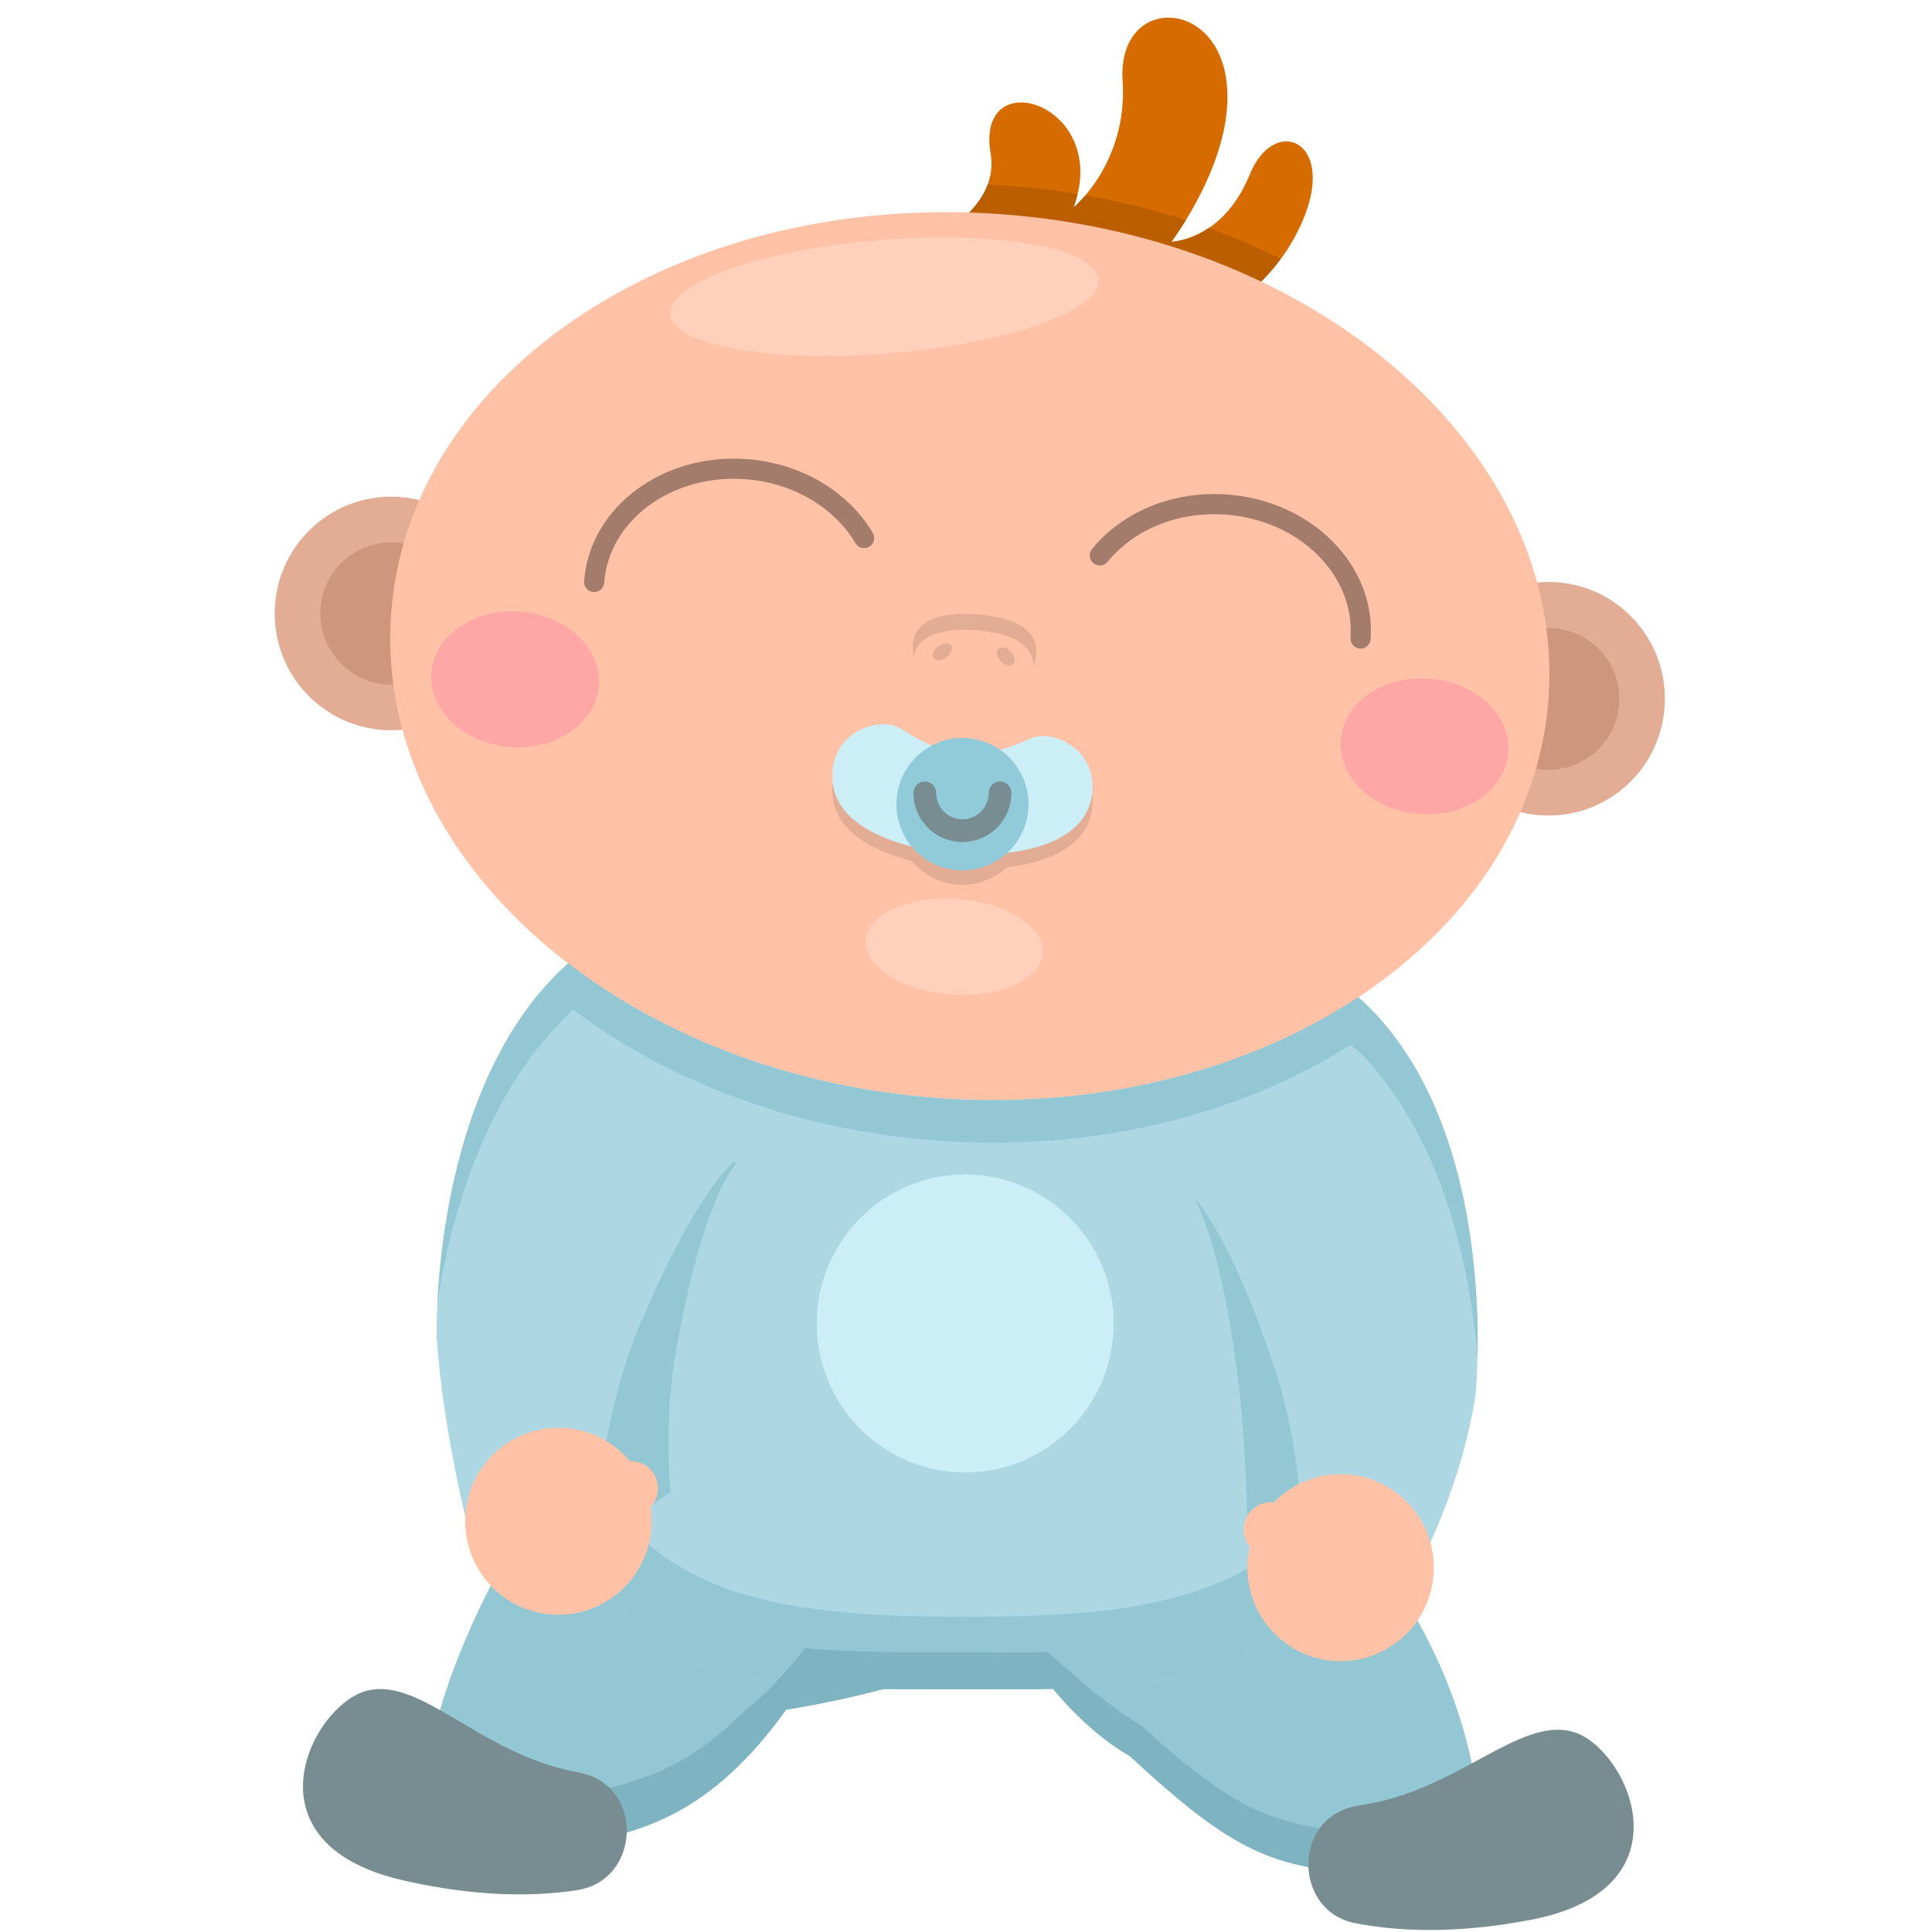 <svg width="120" height="120" viewBox="0 0 120 120" xmlns="http://www.w3.org/2000/svg"><g fill="none" fill-rule="evenodd"><path d="M58.225 68.198c-6.984-.516-13.39-2.523-18.715-5.563-2.892 8.136-4.591 16.99-4.591 24.16 0 18.413 11.206 18.131 25.03 18.131 13.825 0 25.034.282 25.034-18.13 0-6.782-1.524-15.066-4.133-22.829-6.382 3.22-14.243 4.848-22.625 4.231" fill="#ADD8E3"/><path d="M38.39 86.825a44.716 44.716 0 0 1 3.396-2.26s11.78-.523 19.95 18.025c0 0-6.056 2.767-14.808 3.875-5.989.759-11.59-1.266-13.036-7.144-1.155-4.697.605-9.647 4.498-12.496" fill="#94C7D4"/><path d="M35.195 90.695s-7.574 10.313-8.708 19.518c-.38 3.08 6.187 4.77 9.242 4.286 4.082-.644 8.447-1.819 13.099-8.31 0 0 2.16-14.223-13.633-15.494m49.386 4.971c-.038-.052-.082-.105-.12-.158-1.63-2.061-5.235-4.198-7.83-4.578-4.806-.7-10.95-2.558-15.939 2.186a2.46 2.46 0 0 0-.589 2.712c1.35 3.31 5.17 11.288 11.543 13.995 5.56 2.362 11.5 1.938 14.48-3.328 2.381-4.203 1.435-7.027-1.545-10.83" fill="#94C7D4"/><path d="M85.288 96.608s5.396 6.106 6.53 15.312c.38 3.078-6.186 4.767-9.242 4.284-4.081-.644-6.418-1.571-12.371-7.108 0 0-.71-11.218 15.083-12.488" fill="#94C7D4"/><path d="M59.949 84.938c-9.592 0-18.312-.365-24.821-2.735a54.363 54.363 0 0 0-.209 4.591c0 18.415 11.206 18.132 25.03 18.132 13.824 0 25.033.283 25.033-18.132a53.13 53.13 0 0 0-.212-4.591c-6.51 2.37-15.23 2.735-24.821 2.735" fill="#ADD8E3"/><path d="M41.964 84.046c1.706-9.75 3.718-11.694 3.718-11.694-.325-5.818-3.269-8.592-6.105-9.912-2.932 8.193-4.658 17.127-4.658 24.355 0 3.987.528 7.096 1.49 9.524l5.237-3.653s-.42-4.398.318-8.62" fill="#94C7D4"/><path d="M69.17 82.203c0 5.109-4.13 9.252-9.222 9.252-5.09 0-9.22-4.143-9.22-9.252 0-5.107 4.13-9.25 9.22-9.25 5.093 0 9.222 4.143 9.222 9.25" fill="#CCEFF7"/><path d="M82.694 97.982c1.462-2.618 2.289-6.216 2.289-11.188 0-6.832-1.545-15.192-4.192-23.004-3.043 1.078-6.469 3.665-7.094 9.826 0 0 1.918 2.04 3.177 11.857.544 4.25.605 9.411.605 9.411l5.215 3.098z" fill="#94C7D4"/><path d="M59.949 100.419c-12.999 0-23.68-1.41-24.912-16.886a52.568 52.568 0 0 0-.118 3.262c0 18.413 11.206 18.132 25.03 18.132 13.824 0 25.033.28 25.033-18.132 0-1.05-.052-2.148-.125-3.262-1.229 15.475-11.91 16.886-24.908 16.886" fill="#94C7D4"/><path d="M65.077 102.612c-1.653.031-3.368.028-5.129.028-3.534 0-6.899.012-9.949-.268a26.31 26.31 0 0 1-1.772 2.085c3.495.494 7.486.47 11.721.47 2.674 0 5.247.008 7.663-.108a63.275 63.275 0 0 1-2.534-2.207" fill="#7EB4C2"/><path d="M91.818 111.92a26.639 26.639 0 0 0-.213-1.365c-1.14 2.316-6.392 3.522-9.029 3.104-3.927-.619-6.245-1.513-11.715-6.508-1.585-.938-3.387-2.347-5.787-4.543-.45.01-.902.017-1.36.022 1.661 2.456 3.817 4.906 6.491 6.457v.01c5.953 5.536 8.29 6.463 12.371 7.107 3.056.483 9.621-1.206 9.242-4.284" fill="#7EB4C2"/><path d="M84.196 119.458c-3.851-.743-3.935-6.443-.088-7.255.17-.037.35-.068.534-.1 5.924-.911 9.713-5.487 13.06-4.536 3.347.952 7.522 9.723-2.603 11.674-4.752.915-8.385.702-10.903.217" fill="#788D91"/><path d="M59.949 102.64c-2.747 0-5.386.007-7.856-.12-.825.178-1.702.345-2.606.5-1.154 1.411-2.288 2.523-3.405 3.395-3.632 3.652-7.085 4.515-10.353 5.03-2.58.408-7.66-.735-8.955-2.952-.115.576-.218 1.15-.287 1.72-.38 3.08 6.186 4.77 9.242 4.286 4.081-.644 8.448-1.819 13.1-8.31 7.102-1.134 12.058-3.226 12.798-3.551l-1.678.001" fill="#7EB4C2"/><path d="M35.86 117.397c3.874-.598 4.175-6.287.36-7.243a10.184 10.184 0 0 0-.53-.12c-5.886-1.133-9.502-5.85-12.88-5.025-3.381.825-7.882 9.433 2.162 11.765 4.715 1.094 8.354 1.016 10.887.623" fill="#788D91"/><path d="M73.743 73.953s2.279 1.622 5.422 11.005c1.362 4.06 1.605 8.474 1.605 8.474l7.707 3.127s2.44-4.737 3.177-10.01c0 0 1.805-17.614-8.134-25.32 0 0-10.866 1.232-9.777 12.724" fill="#ADD8E3"/><path d="M81.034 94.298l-1.216-.747a1.69 1.69 0 0 0-2.321.564 1.701 1.701 0 0 0 .56 2.327l1.217.745c.79.486 1.836.234 2.318-.561a1.699 1.699 0 0 0-.558-2.328" fill="#FFC2A6"/><path d="M89.054 97.517c.082-3.208-2.445-5.873-5.641-5.952-3.197-.081-5.852 2.453-5.932 5.66-.082 3.207 2.446 5.87 5.641 5.952 3.195.08 5.853-2.455 5.932-5.66" fill="#FFC2A6"/><path d="M84.797 65.707c-1.541-1.678-3.976-2.213-6.087-1.371-1.095.438-2.312 1.07-3.441 1.977 2.789-4.46 8.25-5.083 8.25-5.083 7.438 5.763 8.3 17.07 8.263 22.402v.075c0 .16-.003.315-.006.468-.004.053-.004.11-.004.163v.002c-.46-5.587-2.053-13.264-6.975-18.633" fill="#94C7D4"/><path d="M45.921 71.848s-2.394 1.445-6.226 10.566c-1.66 3.948-2.23 8.333-2.23 8.333l-8.563 3.454s-1.436-5.82-1.779-11.132c0 0-.494-17.7 9.996-24.64 0 0 10.744 2.04 8.802 13.419" fill="#ADD8E3"/><path d="M37.14 91.592l1.268-.655a1.692 1.692 0 0 1 2.272.736 1.7 1.7 0 0 1-.733 2.278l-1.266.652a1.69 1.69 0 0 1-2.273-.733 1.7 1.7 0 0 1 .732-2.278" fill="#FFC2A6"/><path d="M28.902 94.2c.158-3.205 2.877-5.67 6.068-5.513 3.196.157 5.657 2.884 5.495 6.088-.157 3.205-2.873 5.672-6.068 5.513-3.196-.158-5.654-2.884-5.495-6.088" fill="#FFC2A6"/><path d="M35.51 62.799c1.66-1.56 4.13-1.913 6.176-.914 1.058.52 2.223 1.24 3.283 2.229-2.452-4.657-7.85-5.687-7.85-5.687-7.845 5.193-9.546 16.403-9.908 21.723l-.003.075c-.01.162-.017.317-.03.465 0 .056-.002.113-.006.165v.003c.874-5.537 3.031-13.074 8.338-18.06" fill="#94C7D4"/><path d="M31.508 38.635c-.293 3.996-3.76 6.998-7.743 6.703-3.985-.293-6.977-3.77-6.685-7.767.294-3.995 3.76-6.996 7.743-6.702 3.985.293 6.976 3.77 6.685 7.766" fill="#E3AC94"/><path d="M28.68 38.427a4.404 4.404 0 0 1-4.709 4.077 4.405 4.405 0 0 1-4.062-4.724 4.4 4.4 0 0 1 4.709-4.077 4.407 4.407 0 0 1 4.062 4.724" fill="#CF967E"/><path d="M103.391 43.933c-.29 3.996-3.756 6.996-7.74 6.703-3.984-.293-6.977-3.77-6.685-7.766.294-3.997 3.76-6.997 7.743-6.704 3.985.294 6.976 3.771 6.682 7.767" fill="#E3AC94"/><path d="M100.566 43.724a4.405 4.405 0 0 1-4.709 4.077 4.406 4.406 0 0 1-4.062-4.723 4.397 4.397 0 1 1 8.771.646" fill="#CF967E"/><path d="M50.567 17.471s11.922-2.202 10.96-7.957c-.961-5.755 7.546-3.034 5.149 3.379 0 0 3.387-2.79 3.053-7.875-.334-5.085 5.45-5.233 6.38-.42.932 4.812-3.356 10.42-3.356 10.42s3.19-.054 4.87-4.176c1.679-4.12 6.187-1.749 2.507 4.38-3.678 6.128-15.09 9.79-15.09 9.79l-14.473-7.54z" fill="#D66C00"/><path d="M65.04 25.013s10.341-3.323 14.508-8.932a42 42 0 0 0-4.47-1.92c-1.238.832-2.324.857-2.324.857s.388-.51.901-1.343a45.414 45.414 0 0 0-6.24-1.543c-.423.5-.739.762-.739.762.11-.291.188-.572.255-.846a47.627 47.627 0 0 0-4.193-.504c-.468-.035-.932-.054-1.393-.076-1.6 4.306-10.778 6.003-10.778 6.003l14.473 7.542z" fill="#BA5E00"/><path d="M96.179 43.401c-1.108 15.157-18.103 26.26-37.954 24.798-19.85-1.465-35.042-14.938-33.932-30.095 1.11-15.16 18.103-26.26 37.953-24.796C82.097 14.769 97.29 28.244 96.179 43.4" fill="#FFC2A6"/><path d="M84.35 61.95c-6.881 4.537-16.14 6.981-26.124 6.249-8.945-.661-16.942-3.766-22.928-8.36a17.55 17.55 0 0 0-1.46 1.467c6.118 5.24 14.692 8.825 24.388 9.54 10.755.792 20.666-2.11 27.672-7.341a16.97 16.97 0 0 0-1.547-1.556" fill="#94C7D4"/><path d="M63.972 46.779c-.658.298-1.28.525-1.853.689a4.079 4.079 0 0 0-2.34-.736 4.1 4.1 0 0 0-1.903.47 13.341 13.341 0 0 1-1.86-1.009c-1.374-.884-4.38.122-4.32 2.995.054 2.523 2.739 3.728 4.933 4.29a4.092 4.092 0 0 0 3.15 1.481 4.07 4.07 0 0 0 2.773-1.09c2.21-.27 4.852-1.096 5.256-3.493.479-2.833-2.349-4.27-3.836-3.597" fill="#E3AC94"/><path d="M64.764 59.204c-.118 1.633-2.673 2.774-5.707 2.551-3.031-.224-5.393-1.728-5.27-3.362.118-1.631 2.672-2.774 5.706-2.55 3.033.224 5.39 1.73 5.271 3.36m3.463-41.845c.155 1.942-5.668 3.996-13.009 4.59-7.34.592-13.418-.5-13.575-2.443-.155-1.941 5.67-3.995 13.012-4.59 7.339-.591 13.416.501 13.572 2.443" fill="#FFD1BD"/><path d="M84.506 39.658c.309-4.233-3.414-7.956-8.315-8.318-3.232-.238-6.165 1.045-7.88 3.156M36.903 36.15c.31-4.234 4.534-7.37 9.434-7.01 3.231.238 5.947 1.936 7.337 4.279" stroke="#A37C6B" stroke-width="1.253" stroke-linecap="round" stroke-linejoin="round"/><path d="M51.696 48.294c.091 4.28 7.752 4.766 7.752 4.766s7.647.64 8.36-3.579c.48-2.833-2.35-4.27-3.836-3.596-1.672.757-3.137 1.073-4.075 1.003-.934-.068-2.337-.595-3.88-1.59-1.376-.883-4.382.122-4.321 2.996" fill="#CCEFF7"/><path d="M63.881 49.951a4.11 4.11 0 0 1-4.103 4.115 4.106 4.106 0 0 1-4.098-4.115 4.106 4.106 0 0 1 4.098-4.114 4.11 4.11 0 0 1 4.103 4.114" fill="#91CAD9"/><path d="M62.115 49.249a2.34 2.34 0 0 1-2.336 2.344 2.34 2.34 0 0 1-2.337-2.344" stroke="#788D91" stroke-width="1.41" stroke-linecap="round" stroke-linejoin="round"/><path d="M60.683 38.161c-4.93-.363-3.915 2.625-3.915 2.625s.003-1.924 3.845-1.642c3.842.284 3.563 2.187 3.563 2.187s1.441-2.807-3.493-3.17" fill="#E3AC94"/><path d="M58.277 40.139c-.294.221-.416.551-.277.743.143.189.496.165.79-.056.295-.22.416-.552.276-.742-.143-.19-.495-.165-.789.055m4.5.331c-.258-.26-.604-.336-.77-.17-.168.167-.095.515.162.775.261.262.605.337.771.172.168-.169.095-.516-.163-.776" fill="#E3AC94"/><path d="M32.303 37.985c-2.87-.212-5.338 1.5-5.507 3.822-.17 2.322 2.02 4.376 4.892 4.588 2.872.212 5.336-1.5 5.506-3.822.17-2.322-2.02-4.376-4.89-4.588m56.483 4.164c-2.874-.212-5.341 1.499-5.51 3.82-.17 2.323 2.02 4.377 4.895 4.589 2.87.212 5.333-1.5 5.506-3.823.17-2.32-2.02-4.376-4.89-4.586" fill="#FFA6A6"/></g></svg>